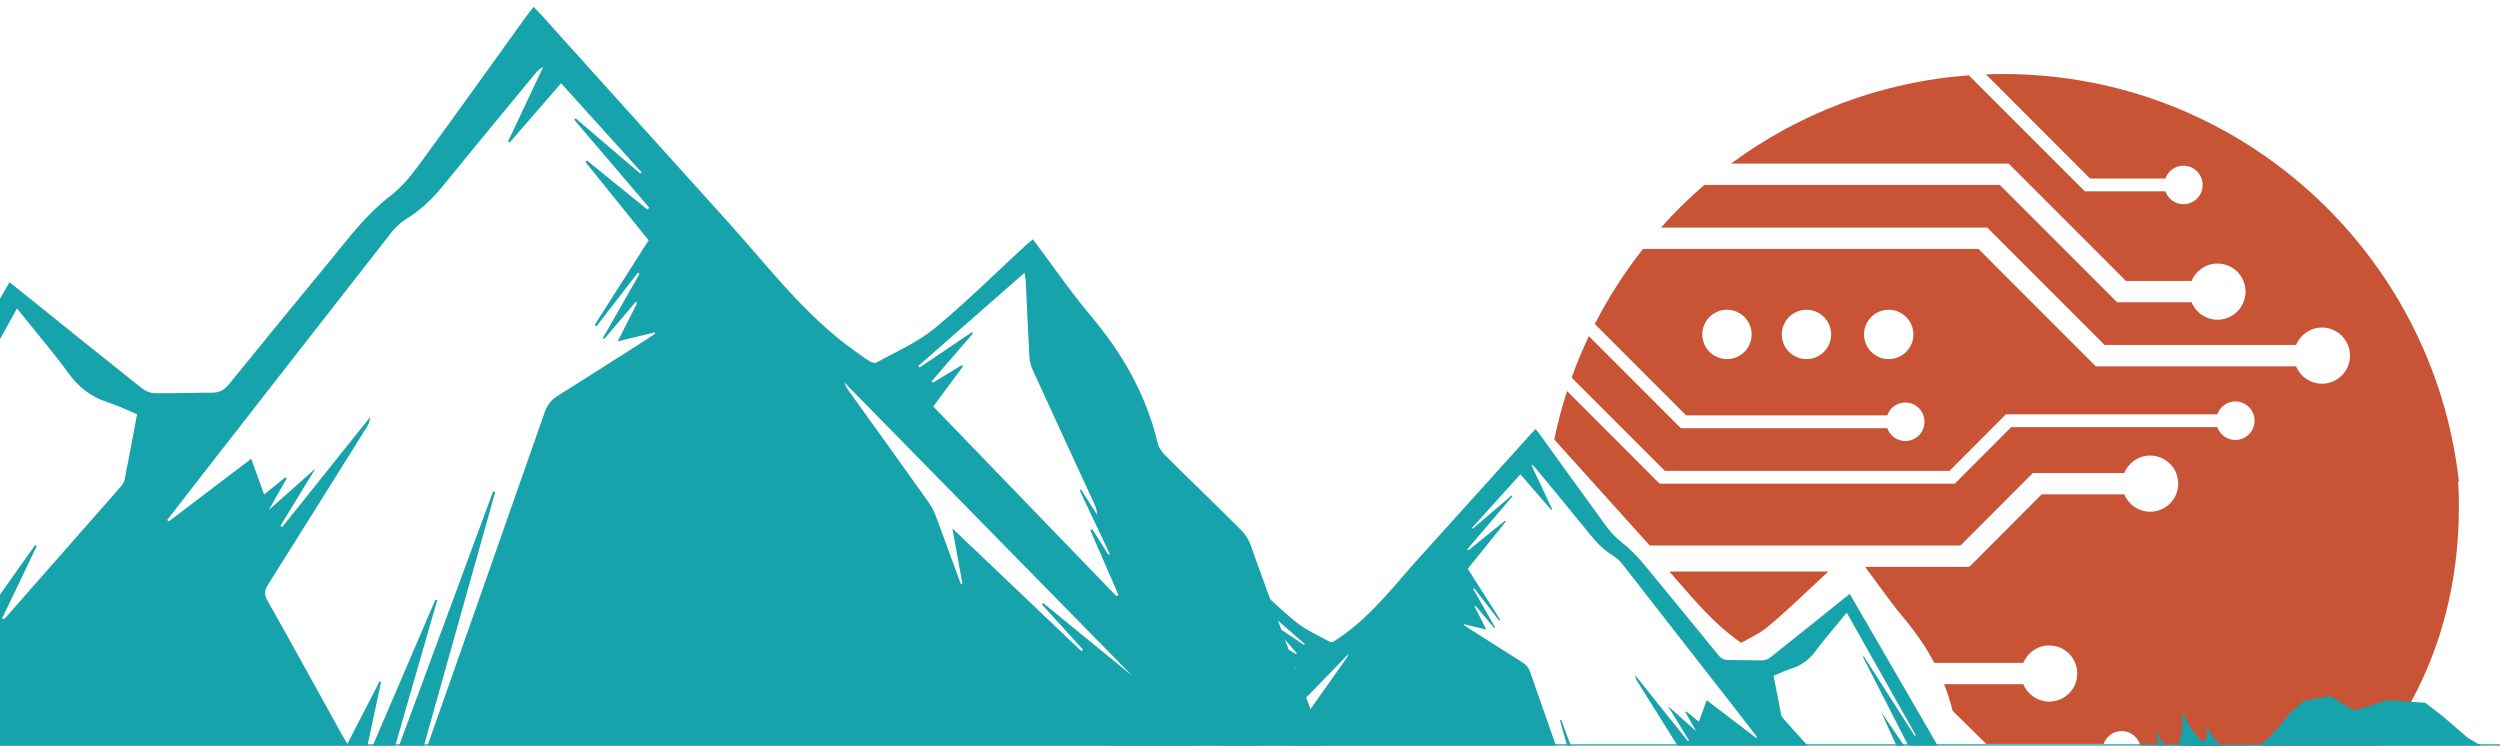 <?xml version="1.0" encoding="UTF-8"?>
<svg width="912px" height="272px" viewBox="0 0 912 272" version="1.1" xmlns="http://www.w3.org/2000/svg" xmlns:xlink="http://www.w3.org/1999/xlink">
    <!-- Generator: Sketch 61 (89581) - https://sketch.com -->
    <title>BH_HACKINFEST_HOMEPAGE@2x</title>
    <desc>Created with Sketch.</desc>
    <g id="Page-1" stroke="none" stroke-width="1" fill="none" fill-rule="evenodd">
        <g id="BH_HACKINFEST_HOMEPAGE" transform="translate(0, -964)">
            <g id="Group-13" transform="translate(567, 963.5)">
                <path d="M171.681,332.377 C263.36,332.377 330,272.209 330,185.5 C330,161 327,151.585 266.5,175.587 C269.745,177.046 258.753,175.756 230.681,203.583 C230.681,290.291 255.681,275.877 171.681,332.377 Z" id="Oval" fill="#C95435"></path>
                <path d="M44.485,211.856 C51.791,220.288 58.693,228.252 67.272,234.384 C67.272,234.384 68.061,234.949 68.132,235 C68.396,234.861 68.662,234.724 68.927,234.586 C72.173,232.9 75.241,231.307 77.612,229.361 C82.885,225.02 88.059,220.156 93.059,215.451 C95.25,213.389 97.444,211.326 99.66,209.291 C99.766,209.193 99.892,209.097 100,209 L42,209 C42.835,209.957 43.67,210.915 44.485,211.856" id="Fill-58" fill="#C95435"></path>
                <path d="M257,301.5 C261.972,301.5 266,305.529 266,310.499 C266,315.471 261.972,319.5 257,319.5 C252.03,319.5 248,315.471 248,310.499 C248,305.529 252.03,301.5 257,301.5 Z M226.999,319.5 C222.029,319.5 218,315.471 218,310.499 C218,305.529 222.029,301.5 226.999,301.5 C231.971,301.5 236,305.529 236,310.499 C236,315.471 231.971,319.5 226.999,319.5 Z M198.001,319.5 C193.029,319.5 189,315.471 189,310.499 C189,305.529 193.029,301.5 198.001,301.5 C202.971,301.5 207,305.529 207,310.499 C207,315.471 202.971,319.5 198.001,319.5 Z M121.999,131.5 C117.029,131.5 113,127.471 113,122.501 C113,117.529 117.029,113.5 121.999,113.5 C126.971,113.5 131,117.529 131,122.501 C131,127.471 126.971,131.5 121.999,131.5 Z M92.001,131.5 C87.031,131.5 83,127.471 83,122.501 C83,117.529 87.031,113.5 92.001,113.5 C96.971,113.5 101,117.529 101,122.501 C101,127.471 96.971,131.5 92.001,131.5 Z M63,131.5 C58.03,131.5 54,127.471 54,122.501 C54,117.529 58.03,113.5 63,113.5 C67.97,113.5 72,117.529 72,122.501 C72,127.471 67.97,131.5 63,131.5 Z M157.485,27.629 L195.474,65.636 L222.936,65.636 C223.901,62.912 226.469,60.948 229.519,60.948 C233.389,60.948 236.529,64.094 236.529,67.971 C236.529,71.849 233.389,74.995 229.519,74.995 C226.469,74.995 223.901,73.03 222.936,70.306 L193.546,70.306 L151.226,27.969 C118.875,30.37 89.089,41.982 64.469,60.188 L165.76,60.188 L208.549,102.994 L232.496,102.994 C234.025,99.27 237.679,96.644 241.949,96.644 C247.593,96.644 252.172,101.231 252.172,106.886 C252.172,112.541 247.593,117.128 241.949,117.128 C237.679,117.128 234.025,114.502 232.496,110.777 L205.333,110.777 L162.545,67.971 L54.717,67.971 C49.105,72.804 43.822,78.008 38.895,83.537 L157.971,83.537 L200.76,126.343 L270.607,126.343 C272.135,122.618 275.791,119.992 280.059,119.992 C285.706,119.992 290.283,124.58 290.283,130.235 C290.283,135.89 285.706,140.477 280.059,140.477 C275.791,140.477 272.135,137.851 270.607,134.126 L197.544,134.126 L154.756,91.32 L32.36,91.32 C25.661,99.821 19.766,108.987 14.796,118.704 L48.104,152.027 L121.467,152.027 C122.43,149.303 124.998,147.339 128.048,147.339 C131.919,147.339 135.059,150.484 135.059,154.362 C135.059,158.239 131.919,161.385 128.048,161.385 C124.998,161.385 122.43,159.421 121.467,156.697 L46.176,156.697 L12.622,123.129 C10.29,128.041 8.19,133.086 6.338,138.248 L40.336,172.263 L144.174,172.263 L164.761,151.638 L241.879,151.638 C242.842,148.914 245.41,146.949 248.46,146.949 C252.33,146.949 255.47,150.095 255.47,153.973 C255.47,157.85 252.33,160.996 248.46,160.996 C245.41,160.996 242.842,159.032 241.879,156.308 L166.69,156.308 L146.104,176.932 L38.408,176.932 L4.66,143.17 C2.792,148.931 1.243,154.833 0,160.848 L5.279,166.713 C15.121,177.65 24.965,188.583 34.828,199.503 L148.191,199.503 L174.603,173.041 L207.933,173.041 C209.462,169.316 213.117,166.69 217.386,166.69 C223.031,166.69 227.61,171.277 227.61,176.932 C227.61,182.587 223.031,187.175 217.386,187.175 C213.117,187.175 209.462,184.549 207.933,180.824 L177.823,180.824 L151.41,207.286 L113.395,207.286 C114.853,209.236 116.281,211.187 117.694,213.128 C120.937,217.576 123.999,221.778 127.32,225.733 C131.889,231.165 135.646,236.665 138.629,242.309 L171.109,242.309 C172.64,238.584 176.294,235.958 180.563,235.958 C186.208,235.958 190.785,240.545 190.785,246.2 C190.785,251.856 186.208,256.443 180.563,256.443 C176.294,256.443 172.64,253.817 171.109,250.092 L142.195,250.092 C143.455,253.275 144.508,256.508 145.318,259.813 C145.322,259.816 145.325,259.821 145.33,259.824 C148.153,262.633 150.983,265.398 153.809,268.162 C155.072,269.397 156.323,270.647 157.584,271.884 L200.393,271.884 C201.358,269.16 203.926,267.196 206.976,267.196 C210.847,267.196 213.987,270.342 213.987,274.219 C213.987,278.096 210.847,281.242 206.976,281.242 C203.926,281.242 201.358,279.278 200.393,276.554 L162.321,276.554 C162.899,277.128 163.485,277.692 164.062,278.269 C165.934,280.125 167.472,282.59 168.364,285.18 C170.325,290.938 184.058,328.273 188.459,340.228 L193.35,339.003 C193.848,338.88 194.353,338.817 194.857,338.817 C195.816,338.817 196.767,339.04 197.637,339.474 L201.355,341.337 L206.534,339.263 C207.267,338.968 208.05,338.817 208.841,338.817 L218.163,338.817 C219.39,338.817 220.59,339.18 221.611,339.863 L226.272,342.977 C226.367,343.04 226.461,343.107 226.553,343.176 L232.306,347.5 C237.721,345.064 242.985,342.351 248.075,339.373 C249.02,338.094 250.44,337.189 252.111,336.931 C252.571,336.644 253.03,336.358 253.486,336.067 C254.17,335.34 255.02,334.786 255.965,334.454 C272.839,323.283 287.578,309.139 299.417,292.755 L295.851,286.222 L292.197,282.807 C291.836,282.483 291.49,282.156 291.167,281.807 C291.167,281.807 290.106,280.659 289.902,280.439 C289.897,280.456 289.893,280.475 289.89,280.494 C289.464,282.495 288.619,284.281 287.38,285.794 C285.965,287.525 284.431,288.456 283.027,288.932 C282.904,289.095 282.781,289.257 282.657,289.419 C280.266,292.598 277.272,293.069 275.698,293.071 L275.038,293.071 L274.278,292.949 C273.517,292.817 271.66,292.356 270.038,290.854 L268.431,291.936 L264.244,284.819 C263.975,284.412 263.484,283.657 263.099,282.593 C262.416,280.702 261.729,278.682 261.348,276.403 C260.742,275.774 260.141,275.142 259.555,274.496 C257.427,274.004 255.548,273.271 253.833,272.269 C251.355,270.819 249.518,268.811 248.373,266.302 C247.169,263.659 246.405,261.164 246.035,258.672 C245.511,255.135 245.999,251.834 247.486,248.858 C248.131,247.569 248.731,246.197 249.364,244.743 C249.551,244.317 249.737,243.89 249.925,243.466 L249.907,242.321 C249.866,240.114 249.827,237.831 249.89,235.5 C249.939,233.496 250.224,231.6 250.506,229.83 C250.654,228.916 250.853,228.013 251.109,227.107 L251.853,220.375 L252.174,213.904 C252.174,213.641 252.18,212.922 252.365,212.033 C252.556,211.096 253.463,206.76 253.463,206.76 C253.609,204.405 254.192,202.375 254.751,200.683 C255.536,198.301 256.995,196.285 258.973,194.853 L259.459,194.492 C260.048,194.052 260.779,193.502 261.645,192.978 L262.193,192.638 C263.45,191.846 265.445,190.588 268.122,190.118 C269.685,189.614 271.057,189.527 272.028,189.51 C272.167,189.506 272.311,189.491 272.452,189.48 C272.827,189.452 273.198,189.427 273.573,189.416 L274.421,189.387 C275.33,189.355 276.239,189.326 277.148,189.326 C277.148,189.326 278.33,189.337 278.355,189.335 C279.522,188.991 280.633,188.803 281.739,188.764 C281.944,188.758 282.144,188.737 282.345,188.722 C282.973,188.672 283.602,188.63 284.222,188.63 C284.894,188.63 285.549,188.677 286.183,188.772 C287.98,188.107 290.27,187.453 292.326,187.453 C293.21,187.453 294.063,187.57 294.858,187.802 L299.524,189.156 C299.68,189.145 299.835,189.136 299.995,189.128 C300.212,189.027 300.436,188.929 300.668,188.837 C301.53,188.495 302.419,188.14 303.095,187.78 C304.266,187.153 305.42,186.491 306.576,185.828 C307.246,185.445 307.916,185.062 308.587,184.684 C309.011,184.446 309.466,184.23 309.926,184.023 L316.074,181.12 L317.308,182.903 C318.058,182.48 318.835,182.17 319.632,181.979 C320.359,181.378 321.307,180.67 322.486,180.067 L326.624,177.947 C327.421,177.359 328.14,177.041 328.512,176.878 L330,176.135 C320.707,92.522 249.841,27.5 163.783,27.5 C161.674,27.5 159.576,27.553 157.485,27.629 Z" id="Fill-59" fill="#C95435"></path>
                <path d="M670.326,226.292 C669.478,228.697 668.661,231.117 667.837,233.532 C664.8,236.374 662.104,237.59 661.051,237.495 C659.298,237.338 660.096,232.593 663.42,221.912 C658.24,230.821 655.164,235.394 653.375,235.514 C653.387,235.29 653.401,235.066 653.396,234.842 C653.315,231.919 653.21,228.995 653.044,226.079 C652.888,223.329 653.133,220.648 654.031,218.032 C654.652,216.227 655.243,214.409 655.815,212.588 C656.356,210.866 657.162,209.279 658.201,207.804 C659.909,205.368 661.569,202.896 663.369,200.529 C664.898,198.521 665.489,196.367 665.071,193.899 C664.933,193.1 664.912,192.282 664.865,191.473 C664.851,191.209 664.926,190.941 664.982,190.5 C666.789,191.385 668.488,192.155 669.653,193.712 C670.277,194.546 670.685,195.489 670.699,196.529 C670.734,198.882 670.685,201.237 670.715,203.591 C670.792,209.519 670.876,215.449 670.996,221.376 C671.028,223.059 670.89,224.69 670.326,226.292 Z M634.175,226.583 C632.866,224.807 631.308,222.598 629.508,219.984 C635.509,235.686 630.952,231.427 621.36,221.077 C626.786,231.796 618.852,225.225 612.924,221.141 C611.354,223.472 600.307,227.362 602.624,221.734 C599.441,225.647 596.343,229.638 594.299,230.696 C592.254,231.752 591.262,229.875 592.289,222.054 C584.577,235.587 580.823,241.395 581.496,222.767 C576.855,242.361 575.052,245.419 571.441,224.471 C571.408,246.025 569.564,245.093 561.006,226.163 C567.54,244.761 564.343,238.384 557.108,223.364 C558.756,236.355 557.878,235.273 549.102,226.265 C556.959,236.689 551.125,232.901 542.029,227.461 C546.833,234.54 538.49,228.416 534.103,227.092 C534.086,227.012 534.063,226.933 534.051,226.853 C533.902,225.893 534.051,225.003 534.848,224.229 C535.234,224.434 535.612,224.637 536.152,224.925 C536.368,224.3 536.555,223.761 536.778,223.11 C537.067,223.325 537.328,223.518 537.721,223.814 C537.763,223.415 537.833,223.154 537.81,222.903 C537.624,220.885 537.272,218.872 537.253,216.855 C537.221,213.539 537.235,210.205 537.558,206.91 C537.717,205.314 538.543,203.753 539.23,202.252 C539.512,201.634 540.185,201.157 540.753,200.707 C541.834,199.845 542.393,198.87 542.053,197.429 C541.925,196.889 542.19,196.26 542.307,195.478 C542.9,195.695 543.352,195.819 543.767,196.018 C544.356,196.294 544.903,196.665 545.501,196.924 C546.174,197.219 546.486,197.062 546.687,196.363 C546.799,195.978 546.875,195.561 546.845,195.167 C546.703,193.387 547.444,191.856 548.203,190.336 C548.335,190.069 548.631,189.843 548.904,189.684 C550.841,188.561 552.958,187.97 555.168,187.689 C555.557,187.638 555.987,187.735 556.376,187.841 C557.711,188.21 559.031,188.266 560.358,187.811 C560.624,187.721 560.915,187.719 561.283,187.661 C561.472,188.699 562.235,188.671 563.048,188.658 C566.869,188.595 570.626,188.065 574.347,187.226 C576.419,186.76 578.492,186.153 580.646,186.435 C584.63,186.951 588.563,186.329 592.517,186.036 C595.002,185.854 597.498,185.702 599.988,185.732 C601.182,185.745 602.403,186.128 603.56,186.502 C605.339,187.078 607.081,187.168 608.844,186.511 C615.159,184.159 621.468,181.786 627.79,179.455 C629.664,178.763 631.581,178.178 633.481,177.548 C633.665,177.486 633.861,177.458 634.145,177.627 C632.005,178.625 629.865,179.621 627.58,180.689 C627.727,181.298 627.806,181.888 628.011,182.434 C629.555,186.575 631.118,190.71 632.689,194.839 C634.264,198.98 635.053,203.244 634.96,207.682 C634.89,210.964 634.923,214.249 634.99,217.53 C635.055,220.59 634.799,223.606 634.175,226.583 Z M515.967,230.611 C515.945,230.75 515.947,230.882 515.936,231.016 C514.819,231.692 513.789,232.184 512.863,231.923 C512.134,232.231 511.531,232.403 511,232.5 C511.013,231.807 511.015,231.112 511.048,230.42 C511.159,228.111 511.37,225.793 511.742,223.518 C512,221.946 512.59,220.434 513.064,218.908 C513.368,217.928 513.716,216.962 514.075,216.003 C514.267,215.487 514.526,214.999 514.753,214.5 C514.83,214.519 514.908,214.538 514.985,214.554 C515.049,214.95 515.148,215.341 515.172,215.737 C515.445,220.323 515.709,224.908 515.971,229.494 C515.991,229.866 516.026,230.248 515.967,230.611 Z M435.297,90.737 C433.918,91.859 432.719,91.93 431.218,90.976 C430.845,90.737 430.479,90.492 429.859,90.086 C430.002,90.625 430.087,90.804 430.089,90.985 C430.091,91.444 430.216,92.18 430,92.3 C429.605,92.515 428.934,92.515 428.499,92.332 C427.908,92.082 427.426,91.579 426.835,91.137 C426.835,91.825 426.835,92.46 426.835,93.087 C425.538,93.121 425.273,91.827 424.318,91.384 C424.404,92.229 424.477,92.947 424.557,93.736 C423.172,93.571 423.273,92.135 422.242,91.735 C422.341,92.708 422.432,93.587 422.55,94.734 C421.704,94.234 421.124,93.89 420.465,93.497 C420.549,94.22 420.615,94.775 420.699,95.5 C419.694,95.211 419.152,94.761 418.812,93.986 C418.52,93.321 418.102,92.708 417.741,92.073 C417.579,93.245 418.368,94.174 418.227,95.388 C416.874,94.688 416.027,93.77 415.524,92.472 C414.494,89.806 414.036,87.06 414.001,84.22 C413.977,82.481 414.773,81.373 416.419,80.799 C416.604,80.733 416.79,80.664 416.975,80.593 C419.626,79.565 419.619,79.57 420.582,82.118 C420.791,82.667 421.101,83.178 421.364,83.706 C421.458,83.672 421.552,83.635 421.646,83.598 C421.568,83.077 421.495,82.559 421.411,82.04 C420.948,79.152 420.777,76.252 421.155,73.346 C421.451,71.088 421.775,68.831 422.195,66.592 C422.716,63.832 423.331,61.086 423.954,58.344 C424.109,57.661 424.268,56.908 425.182,56.5 C425.28,56.922 425.412,57.278 425.44,57.64 C425.496,58.317 425.466,58.998 425.52,59.675 C425.668,61.607 425.74,63.55 426.027,65.463 C426.698,69.937 428.913,73.566 432.601,76.31 C434.956,78.062 436.696,80.251 437.607,83.018 C438.579,85.97 437.725,88.762 435.297,90.737 Z M802.873,245.697 C797.832,240.472 791.452,237.21 791.264,235.256 C792.631,232.106 775.923,234.505 775.011,235.256 C774.261,236.488 771.201,237.978 767.149,238.112 C762.547,238.495 748.157,242.321 753.341,232.85 C743.931,236.47 733.506,245.07 737.023,241.344 C726.494,251.202 724.65,249.14 733.218,230.616 C721.774,248.808 719.921,250.917 726.076,230.737 C717.994,250.581 716.779,249.806 713.095,228.382 C713.619,249.39 712.031,247.534 703.475,228.18 C710.16,247.69 708.69,246.367 697.812,228.983 C706.542,246.082 701.302,242.015 692.352,227.496 C697.778,236.59 693.914,235.393 687.313,231.147 C687.311,230.212 687.29,229.28 687.267,228.345 C687.174,224.862 687.917,221.549 689.243,218.345 C690.938,214.257 693.048,210.413 695.802,206.93 C696.74,205.747 697.673,204.561 698.548,203.332 C699.698,201.719 700.636,199.965 700.696,197.951 C700.796,194.61 700.044,191.555 697.255,189.33 C696.844,189.003 696.443,188.627 696.157,188.193 C693.15,183.629 691.253,178.697 691.557,173.142 C691.787,168.954 693.094,165.073 696.052,162.031 C701.163,156.776 703.814,150.352 705.477,143.394 C705.741,142.285 705.974,141.166 706.234,140.055 C706.285,139.832 706.394,139.621 706.556,139.192 C707.079,140.575 707.107,141.828 707.172,143.039 C707.548,150.094 706.912,157.036 704.85,163.832 C704.358,165.453 704.158,167.182 703.972,168.876 C703.71,171.265 703.578,173.669 703.408,176.066 C703.382,176.416 703.448,176.769 703.492,177.439 C704.142,176.773 704.594,176.309 705.21,175.678 C705.347,176.212 705.495,176.604 705.546,177.008 C705.876,179.678 706.18,182.351 706.501,185.021 C706.533,185.286 706.591,185.55 706.649,185.87 C707.323,185.713 707.297,185.195 707.392,184.805 C707.671,183.657 707.896,182.497 708.163,181.346 C708.33,180.632 708.542,179.929 708.718,179.216 C708.936,178.337 709.405,177.701 710.248,177.284 C711.572,176.627 712.477,175.553 713.146,174.235 C714.669,171.23 715.247,168.006 715.54,164.695 C715.892,160.739 715.484,156.788 715.551,152.837 C715.635,147.848 715.133,142.9 714.783,137.941 C714.46,133.38 713.499,128.916 712.535,124.45 C711.755,120.847 710.494,117.408 709.217,113.977 C707.539,109.469 705.126,105.362 701.897,101.782 C700.891,100.669 699.633,99.79 698.548,98.743 C695.974,96.254 692.953,94.405 689.904,92.586 C688.644,91.834 687.425,91.001 686.122,90.333 C684.023,89.254 681.873,88.277 679.735,87.272 C679.222,87.029 678.657,86.887 678.149,86.632 C674.998,85.071 671.69,83.938 668.328,82.927 C666.459,82.363 664.636,81.637 662.802,80.957 C659.463,79.716 655.952,79.136 652.53,78.222 C649.597,77.438 646.586,77.203 643.602,76.772 C642.028,76.544 640.445,76.312 638.859,76.259 C635.153,76.136 631.441,76.185 627.733,76.038 C625.376,75.943 623.024,75.651 620.674,75.405 C612.193,74.516 604.055,72.108 595.898,69.793 C592.843,68.923 589.827,67.916 586.792,66.967 C586.488,66.872 586.195,66.737 585.763,66.57 C586.109,66.333 586.36,66.166 586.713,65.927 C586.418,65.605 586.142,65.28 585.838,64.979 C585.357,64.503 584.719,64.178 584.665,63.352 C584.651,63.108 584.261,62.872 584.015,62.665 C582.232,61.171 580.44,59.691 578.656,58.197 C578.129,57.756 577.625,57.287 577.071,56.795 C577.7,55.828 577.261,55.225 576.548,54.582 C574.154,52.415 571.67,50.385 568.861,48.756 C567.595,48.023 566.432,47.107 565.273,46.211 C564.342,45.49 563.625,44.58 562.931,43.601 C561.623,41.754 560.363,39.81 558.259,38.678 C557.697,38.376 557.235,37.884 556.678,37.441 C556.901,37.137 557.084,36.887 557.282,36.617 C557.207,36.515 557.154,36.404 557.068,36.33 C555.538,34.963 553.855,33.831 552.006,32.928 C550.212,32.054 548.435,31.14 546.65,30.239 C546.093,29.959 545.587,29.652 545.559,28.905 C545.538,28.388 545.111,28.163 544.674,28.001 C541.242,26.715 537.878,25.242 534.296,24.388 C533.917,24.298 533.56,24.105 533.19,23.957 C533.255,23.493 533.306,23.14 533.381,22.616 C530.715,22.309 528.113,22.36 525.438,22.961 C525.34,22.486 525.257,22.07 525.145,21.518 C524.658,21.518 524.145,21.472 523.641,21.527 C522.628,21.641 521.623,21.815 520.613,21.952 C520.332,21.991 519.991,22.096 519.77,21.987 C518.846,21.527 518.117,21.957 517.372,22.397 C514.597,24.035 511.816,25.664 509.05,27.316 C508.071,27.903 507.105,28.267 505.921,27.912 C505.512,27.792 504.959,27.98 504.523,28.154 C503.959,28.379 503.452,28.743 502.909,29.019 C502.491,29.233 502.055,29.402 501.627,29.592 C501.556,29.529 501.479,29.467 501.405,29.404 C501.706,28.518 502.004,27.629 502.305,26.741 C502.243,26.685 502.178,26.629 502.113,26.574 C501.576,26.892 501.01,27.172 500.506,27.541 C499.055,28.597 497.636,29.697 496.192,30.764 C495.776,31.07 495.319,31.316 494.741,31.678 C494.685,31.012 494.646,30.516 494.588,29.824 C494.128,30.052 493.747,30.168 493.464,30.4 C492.835,30.917 492.28,31.527 491.644,32.033 C491.107,32.457 490.494,32.782 489.919,33.156 C489.547,33.395 489.15,33.606 488.811,33.887 C487.81,34.708 486.831,35.557 485.602,36.601 C485.663,35.78 485.702,35.258 485.76,34.485 C483.561,35.611 482.157,37.513 480.141,38.638 C479.294,37.935 478.593,38.304 477.861,38.884 C476.647,39.845 475.386,40.75 474.139,41.671 C473.496,42.146 472.818,42.378 471.969,42.274 C471.499,42.216 470.94,42.434 470.499,42.671 C468.165,43.928 465.864,45.246 463.531,46.506 C462.944,46.821 462.28,46.998 461.65,47.239 C461.581,47.155 461.511,47.07 461.439,46.986 C461.748,46.552 462.008,46.074 462.372,45.696 C463.557,44.459 464.789,43.267 465.981,42.037 C466.396,41.61 466.747,41.125 467.127,40.666 C467.069,40.583 467.009,40.499 466.951,40.413 C466.429,40.659 465.888,40.875 465.384,41.158 C462.574,42.733 459.8,44.376 456.958,45.891 C455.419,46.712 453.782,47.367 452.154,48.012 C451.437,48.295 450.824,48.605 450.478,49.459 C447.12,48.798 443.86,49.789 440.473,50.192 C440.389,49.733 440.327,49.427 440.28,49.118 C440.139,48.213 439.876,47.995 438.971,48.158 C438.369,48.264 437.789,48.482 437.188,48.592 C436.723,48.677 436.243,48.67 435.716,48.708 C435.808,47.986 435.885,47.399 435.962,46.831 C434.673,46.457 430.09,47.814 426.821,49.489 C424.717,48.028 422.319,48.633 419.992,48.715 C419.186,48.742 418.367,48.923 417.594,49.165 C416.28,49.575 414.961,49.592 413.602,49.566 C411.647,49.531 409.69,49.629 407.733,49.687 C406.918,49.712 406.105,49.814 405.29,49.83 C404.262,49.849 403.254,49.937 402.302,50.359 C402.191,50.408 402.072,50.469 401.956,50.478 C399.476,50.649 397.568,52.123 395.56,53.332 C394.445,54.004 393.421,54.83 392.365,55.596 C391.341,56.336 390.677,57.313 390.275,58.526 C389.581,60.624 388.993,62.73 388.901,64.958 C388.873,65.6 388.701,66.243 388.571,66.881 C388.067,69.315 387.549,71.742 387.05,74.175 C386.987,74.479 387.015,74.802 386.997,75.168 C387.442,75.168 387.795,75.168 388.308,75.168 C388.032,77.927 387.015,80.528 386.695,83.412 C387.166,83.168 387.528,82.978 388,82.734 C388.107,83.119 388.204,83.472 388.364,84.043 C389.11,83.437 389.739,82.927 390.584,82.24 C390.533,83.05 390.544,83.607 390.456,84.145 C390.12,86.226 389.288,88.124 388.253,89.943 C386.423,93.152 384.963,96.514 384.373,100.179 C384.004,102.469 383.653,104.785 383.591,107.096 C383.488,111.044 383.598,115 383.658,118.954 C383.679,120.2 383.53,121.394 383.022,122.531 C381.622,125.656 380.312,128.823 378.78,131.884 C377.528,134.382 377.315,136.941 377.712,139.614 C378.139,142.498 379.075,145.231 380.284,147.874 C381.025,149.493 382.216,150.681 383.735,151.567 C385.624,152.67 387.679,153.34 389.804,153.767 C391.64,154.138 393.138,154.983 394.378,156.389 C395.645,157.825 396.99,159.196 398.318,160.579 C399.518,161.829 400.219,163.303 400.44,165.02 C400.8,167.787 401.698,170.411 402.643,173.019 C402.813,173.493 403.152,173.908 403.444,174.404 C403.985,174.042 404.408,173.729 404.861,173.46 C405.701,172.957 406.105,173.045 406.516,173.924 C406.981,174.919 407.359,175.954 407.765,176.977 C407.993,177.55 408.255,178.038 408.833,178.402 C409.182,178.618 409.314,179.198 409.518,179.625 C409.758,180.119 409.697,180.857 410.394,180.975 C411.051,181.089 411.415,180.513 411.752,180.077 C412.82,178.69 413.842,177.265 414.882,175.857 C415.188,175.439 415.499,175.022 415.778,174.643 C415.975,174.687 416.08,174.678 416.126,174.725 C417.178,175.806 417.907,175.766 419.04,174.386 C419.755,173.513 420.178,172.516 420.41,171.418 C420.802,169.586 421.258,167.767 421.606,165.924 C422.105,163.289 423.466,161.163 425.372,159.354 C427.54,157.291 427.763,157.175 430.58,157.934 C431.012,158.05 431.453,158.145 431.889,158.242 C433.122,158.519 434.125,159.14 434.982,160.089 C437.359,162.723 439.779,165.319 442.191,167.922 C442.544,168.305 442.95,168.637 443.347,169.005 C443.663,168.811 443.902,168.664 443.981,168.613 C444.859,168.831 445.611,169.015 446.366,169.2 C446.428,169.119 446.491,169.036 446.556,168.952 C448.151,171.873 449.749,174.79 451.367,177.75 C452.528,177.061 452.175,175.66 453.071,174.75 C453.406,175.184 453.751,175.557 454.009,175.982 C455.091,177.759 456.145,179.553 457.216,181.332 C457.462,181.743 457.745,182.13 458.082,182.629 C458.704,181.432 458.14,180.098 459.066,179.021 C459.472,179.316 459.911,179.585 460.292,179.922 C461.211,180.731 462.096,181.574 463.004,182.397 C463.951,183.258 463.954,183.253 465.207,182.954 C467.014,185.042 468.409,187.501 470.285,189.576 C470.38,189.552 470.476,189.529 470.571,189.504 C470.622,188.849 470.673,188.191 470.733,187.439 C471.544,187.903 471.836,188.729 472.298,189.397 C472.807,190.137 473.25,190.919 473.745,191.666 C474.214,192.378 474.713,193.07 475.231,193.817 C475.481,193.68 475.672,193.575 475.978,193.408 C477.028,195.789 478.07,198.148 479.15,200.594 C479.872,200.069 479.949,199.408 480.13,198.807 C480.311,198.195 480.464,197.575 480.687,196.74 C481.028,197.204 481.247,197.436 481.388,197.708 C482.061,199.009 482.739,200.311 483.362,201.638 C483.575,202.095 483.761,202.468 484.276,202.687 C485.307,203.118 485.695,204.1 486.083,205.048 C487.757,209.162 489.433,213.276 491.091,217.398 C492.034,219.742 492.918,222.108 493.863,224.452 C494.36,225.686 494.263,226.811 493.541,227.939 C492.881,228.969 492.317,230.057 491.702,231.115 C490.866,232.558 490.805,234.015 491.474,235.56 C492.252,237.354 492.231,238.428 491.291,239.639 C487.406,239.623 482.967,238.718 479.28,238.006 C479.115,241.653 464.051,244.92 463.09,244.924 C455.001,249.476 459.549,242.968 454.599,242.217 C455.634,241.351 451.966,241.467 448.235,244.279 C440.322,247.346 439.403,247.107 432.326,249.435 C432.748,251.611 429.848,251.525 425.711,251.776 C421.569,252.026 408.891,260.388 411.645,256.137 C403.066,265.84 390.561,278.496 401.928,261.309 C387.44,279.058 382.947,284.645 390.965,262.84 C381.575,284.046 380.674,285.691 384.122,263.026 C379.657,286.531 379.133,288.754 376.718,267.102 C377.802,279.519 367.245,285.538 355.443,289.301 L352.439,286.299 L350.117,286.299 L340.829,281.659 L331.542,274.698 L324.577,270.058 L310.646,270.058 L299.037,274.698 L289.749,270.058 L280.462,272.378 C280.462,272.378 278.14,274.698 275.818,277.018 C273.497,279.339 259.566,307.18 245.635,283.979 C247.956,297.899 237.773,282.561 236.347,279.339 C238.669,297.899 230.677,295.164 227.06,286.299 C229.291,296.718 232.08,301.131 221.397,299.349 C224.36,304.574 219.526,306.34 214.241,308.068 C213.178,308.417 212.094,308.76 211,309.103 C227.065,309.356 243.248,309.5 259.566,309.5 C474.88,309.5 669.475,287.169 809,251.207 C807.147,249.539 805.023,247.63 802.873,245.697 L802.873,245.697 Z" id="Fill-60" fill="#17A3AC" transform="translate(510, 165.5) rotate(4) translate(-510, -165.5) "></path>
            </g>
            <g id="Group-14" transform="translate(-87, 966.5)" fill="#17A3AC">
                <path d="M761.236,295.214 C761.125,295.338 761.014,295.45 760.893,295.563 C751.628,286.645 742.361,277.715 732.654,268.356 C733.458,272.82 734.152,276.702 734.847,280.592 C734.736,280.613 734.615,280.643 734.504,280.674 C732.673,275.636 730.873,270.588 729.012,265.561 C728.619,264.516 728.105,263.482 727.462,262.57 C721.697,254.379 715.892,246.208 710.097,238.037 C709.654,237.412 709.253,236.777 709,236 C729.996,257.666 751.004,279.333 772,301 C765.522,295.634 759.032,290.279 752.554,284.914 C752.452,285.006 752.351,285.109 752.252,285.201 C755.249,288.539 758.248,291.876 761.236,295.214 Z M748.353,212 C748.465,212.76 748.588,213.255 748.619,213.762 C748.883,219.309 749.107,224.847 749.423,230.385 C749.484,231.407 749.759,232.47 750.186,233.392 C754.645,243.163 759.164,252.901 763.665,262.65 C764.01,263.399 764.306,264.159 764.306,265.101 C763.136,263.267 761.965,261.426 760.784,259.593 C760.682,259.644 760.581,259.695 760.479,259.744 C762.688,264.412 764.896,269.079 767.106,273.747 C767.003,273.797 766.902,273.848 766.8,273.898 C765.619,272.025 764.439,270.163 763.248,268.29 C763.105,268.36 762.962,268.42 762.819,268.492 C764.877,273.23 766.933,277.968 769,282.717 C768.858,282.808 768.715,282.908 768.572,283 C755.206,269.18 741.829,255.351 728.289,241.36 C730.548,238.312 732.666,235.447 734.794,232.582 C734.713,232.481 734.641,232.38 734.559,232.278 C732.442,233.564 730.314,234.85 728.196,236.135 C728.095,236.045 728.004,235.943 727.911,235.841 C730.935,232.35 733.969,228.856 736.992,225.354 C736.921,225.252 736.85,225.152 736.778,225.05 C732.941,227.631 729.103,230.224 725.275,232.804 C725.184,232.693 725.091,232.582 725,232.461 C732.706,225.708 740.412,218.954 748.353,212 Z M665.348,226.6 C658.765,230.798 652.193,235.025 645.571,239.162 C644.173,240.037 643.351,241.103 642.803,242.658 C634.093,267.58 625.321,292.47 616.568,317.371 C616.294,318.154 615.98,318.936 615.26,319.587 C620.817,299.798 626.375,280.009 631.932,260.222 C631.779,260.171 631.628,260.12 631.475,260.08 C623.972,280.386 616.466,300.694 608.963,321 C608.841,320.928 608.72,320.858 608.597,320.786 C612.136,308.529 615.665,296.261 619.205,284.004 C619.073,283.953 618.941,283.912 618.809,283.862 C613.689,295.805 608.567,307.757 603.445,319.699 C603.334,319.659 603.222,319.627 603.111,319.587 C604.378,313.702 605.647,307.817 606.904,301.943 C606.793,301.892 606.681,301.841 606.568,301.79 C604.246,306.293 601.924,310.805 599.511,315.492 C599.084,314.78 598.74,314.261 598.436,313.712 C592.95,303.793 587.493,293.853 581.937,283.974 C581.196,282.652 581.347,281.768 582.099,280.579 C589.339,269.074 596.539,257.538 603.74,246.013 C604.135,245.382 604.48,244.733 604.47,243.828 C598.06,251.856 591.642,259.875 585.233,267.904 C585.09,267.823 584.958,267.732 584.827,267.65 C587.544,263.199 590.272,258.747 592.523,255.058 C589.522,257.741 585.881,260.973 582.281,264.185 C583.559,261.939 584.878,259.591 586.195,257.253 C586.093,257.172 586.003,257.08 585.902,256.999 C584.411,258.209 582.921,259.428 581.247,260.78 C580.303,258.158 579.401,255.678 578.417,252.934 C572.303,257.588 566.308,262.142 560.315,266.705 C560.215,266.594 560.103,266.482 560,266.37 C562.131,263.617 564.26,260.852 566.401,258.107 C580.608,239.874 594.795,221.64 609.033,203.437 C609.967,202.248 611.112,201.11 612.391,200.328 C615.687,198.315 618.342,195.712 620.757,192.714 C627.39,184.481 634.163,176.371 640.876,168.21 C641.271,167.733 641.708,167.284 642.428,167 C639.873,172.428 637.307,177.865 634.751,183.292 C634.863,183.373 634.974,183.455 635.086,183.547 C638.807,179.257 642.531,174.968 646.372,170.527 C652.316,177.113 658.167,183.597 664.019,190.082 C663.918,190.173 663.826,190.265 663.735,190.356 C659.01,186.31 654.284,182.277 649.558,178.231 C649.456,178.333 649.344,178.435 649.242,178.535 C654.729,184.969 660.206,191.403 665.692,197.836 C665.57,197.978 665.458,198.122 665.337,198.264 C660.905,194.666 656.465,191.068 652.032,187.48 C651.921,187.592 651.819,187.704 651.708,187.815 C656.321,193.538 660.937,199.26 665.57,204.992 C661.574,211.273 657.65,217.432 653.725,223.592 C653.847,223.694 653.979,223.794 654.111,223.887 C657.143,219.963 660.166,216.04 663.197,212.117 C663.329,212.198 663.461,212.269 663.582,212.35 C660.905,217.046 658.218,221.742 655.541,226.437 C655.642,226.498 655.743,226.57 655.845,226.64 C658.137,223.936 660.438,221.233 662.741,218.52 C662.853,218.591 662.964,218.652 663.076,218.712 C661.717,221.406 660.348,224.099 658.787,227.178 C661.747,226.458 664.313,225.828 666.868,225.207 C666.909,225.299 666.95,225.39 667,225.472 C666.452,225.848 665.915,226.244 665.348,226.6 Z M551.224,258.267 C551.121,258.78 550.772,259.292 550.411,259.694 C541.898,269.187 533.365,278.659 524.83,288.133 C524.665,288.324 524.439,288.474 523.956,288.474 C526.537,283.195 529.128,277.917 531.709,272.626 C531.586,272.557 531.473,272.495 531.349,272.426 C525.025,281.154 518.692,289.872 512.369,298.601 C512.245,298.53 512.122,298.47 511.999,298.399 C514.62,293.583 517.252,288.766 519.884,283.95 C519.719,283.859 519.566,283.769 519.412,283.668 C514.672,289.662 509.932,295.664 504.914,302 C503.67,297.736 502.611,293.813 501.357,289.952 C500.77,288.103 500.904,286.544 501.778,284.785 C506.251,275.774 510.601,266.704 514.62,257.433 C510.57,263.375 506.528,269.318 502.477,275.251 C502.333,275.182 502.19,275.111 502.046,275.03 C508.502,262.399 514.949,249.769 521.407,237.14 C521.282,237.08 521.169,237.02 521.056,236.958 C514.877,246.621 508.697,256.277 502.519,265.94 C502.385,265.859 502.251,265.788 502.107,265.717 C510.457,250.906 518.805,236.093 527.318,221 C528.213,222.096 528.964,223.001 529.705,223.906 C532.686,227.557 535.821,231.106 538.608,234.888 C540.901,238.015 543.666,240.216 547.43,241.374 C549.64,242.057 551.748,243.092 554,244.008 C553.065,248.845 552.17,253.561 551.224,258.267 Z M781.656,339.416 C781.697,338.385 782.026,337.367 782.639,336.488 C783.334,335.496 784.315,334.781 785.419,334.415 C785.317,333.982 785.216,333.529 785.114,333.056 C784.519,330.275 786.146,327.499 788.864,326.662 C789.401,326.496 789.945,326.416 790.48,326.416 C790.538,326.416 790.596,326.418 790.653,326.419 C791.132,324.566 792.563,323.037 794.503,322.501 C794.992,322.365 795.484,322.299 795.97,322.299 C797.922,322.299 799.766,323.349 800.747,325.09 C800.983,325.06 801.221,325.045 801.455,325.045 C803.339,325.045 805.147,326.018 806.163,327.71 C807.617,330.135 808.542,330.48 808.55,330.483 C808.923,330.406 810.416,329.709 813.786,324.681 C814.422,323.732 814.843,323.106 815.411,322.536 L816,321.948 C812.921,313.602 799.503,277.203 797.642,271.757 C797.207,270.493 796.429,269.22 795.48,268.279 C790.021,262.819 784.45,257.489 778.972,252.051 C778.215,251.303 777.467,250.291 777.234,249.28 C774.747,238.764 769.561,229.745 762.637,221.524 C758.179,216.225 754.247,210.482 749.961,204.77 C749.335,205.295 748.808,205.7 748.314,206.154 C741.702,212.231 735.314,218.582 728.39,224.284 C724.67,227.338 720.039,229.299 715.785,231.685 C715.431,231.878 714.704,231.665 714.299,231.412 C713.105,230.685 711.973,229.845 710.841,229.037 C700.035,221.311 692.12,210.745 683.346,201.048 C669.689,185.962 656.083,170.835 642.457,155.729 C641.992,155.213 641.497,154.718 640.809,154 C640.254,154.708 639.749,155.315 639.284,155.952 C631.358,166.932 623.494,177.954 615.487,188.863 C613.728,191.261 611.696,193.597 609.352,195.396 C604.207,199.35 600.406,204.466 596.353,209.38 C588.952,218.359 581.563,227.358 574.225,236.398 C573.204,237.651 572.142,238.278 570.515,238.269 C566.31,238.258 562.095,238.44 557.89,238.38 C556.949,238.369 555.868,237.874 555.12,237.278 C546.103,230.119 537.146,222.909 528.18,215.709 C527.585,215.234 526.978,214.769 526.21,214.162 C509.755,242.468 489.186,278.041 472,307.653 C545.12,328.161 647.144,341.971 761.894,345 C767.743,343.53 775.004,341.594 781.199,339.567 C781.314,339.53 781.474,339.477 781.656,339.416 L781.656,339.416 Z" id="Fill-57-Copy" transform="translate(644, 249.5) scale(-1, 1) translate(-644, -249.5) "></path>
                <path d="M482.059,234.476 C481.875,234.679 481.691,234.865 481.488,235.05 C466.046,220.369 450.602,205.67 434.423,190.263 C435.763,197.612 436.919,204.002 438.078,210.405 C437.894,210.44 437.691,210.49 437.507,210.54 C434.455,202.247 431.455,193.937 428.353,185.662 C427.698,183.942 426.842,182.24 425.77,180.739 C416.161,167.254 406.486,153.804 396.828,140.354 C396.09,139.324 395.421,138.279 395,137 C429.994,172.665 465.006,208.333 500,244 C489.203,235.167 478.386,226.352 467.589,217.521 C467.421,217.672 467.252,217.841 467.086,217.992 C472.082,223.487 477.08,228.98 482.059,234.476 Z M460.746,97 C460.931,98.263 461.135,99.085 461.186,99.928 C461.624,109.147 461.995,118.351 462.52,127.555 C462.621,129.254 463.077,131.021 463.785,132.554 C471.183,148.791 478.682,164.976 486.149,181.18 C486.722,182.424 487.212,183.687 487.212,185.252 C485.271,182.205 483.329,179.145 481.369,176.098 C481.199,176.183 481.032,176.267 480.862,176.35 C484.528,184.107 488.191,191.863 491.857,199.621 C491.687,199.706 491.52,199.79 491.35,199.872 C489.39,196.76 487.432,193.665 485.456,190.552 C485.22,190.669 484.982,190.769 484.746,190.888 C488.159,198.762 491.57,206.637 495,214.53 C494.764,214.68 494.528,214.847 494.289,215 C472.114,192.032 449.92,169.048 427.456,145.795 C431.204,140.73 434.719,135.968 438.249,131.206 C438.114,131.04 437.995,130.871 437.859,130.702 C434.347,132.839 430.817,134.977 427.303,137.112 C427.135,136.961 426.984,136.792 426.83,136.623 C431.846,130.82 436.881,125.015 441.897,119.194 C441.777,119.025 441.66,118.858 441.541,118.689 C435.175,122.978 428.806,127.287 422.456,131.576 C422.305,131.391 422.151,131.206 422,131.005 C434.785,119.783 447.571,108.558 460.746,97 Z M323.252,121.076 C312.3,128.054 301.369,135.08 290.352,141.958 C288.026,143.412 286.659,145.184 285.748,147.769 C271.258,189.198 256.665,230.574 242.104,271.967 C241.648,273.269 241.126,274.569 239.929,275.652 C249.173,242.756 258.419,209.86 267.663,176.966 C267.409,176.881 267.157,176.796 266.903,176.73 C254.421,210.486 241.935,244.244 229.453,278 C229.249,277.881 229.048,277.764 228.844,277.645 C234.731,257.269 240.602,236.876 246.491,216.501 C246.271,216.416 246.052,216.347 245.832,216.265 C237.314,236.117 228.793,255.985 220.273,275.838 C220.088,275.771 219.902,275.718 219.717,275.652 C221.825,265.869 223.937,256.086 226.027,246.322 C225.842,246.237 225.656,246.152 225.469,246.067 C221.606,253.552 217.743,261.053 213.729,268.843 C213.019,267.66 212.446,266.798 211.94,265.885 C202.813,249.397 193.736,232.872 184.493,216.45 C183.261,214.253 183.513,212.783 184.763,210.807 C196.807,191.681 208.785,172.506 220.763,153.346 C221.42,152.298 221.995,151.218 221.979,149.713 C211.315,163.06 200.638,176.39 189.977,189.737 C189.738,189.601 189.519,189.45 189.301,189.315 C193.821,181.915 198.36,174.514 202.103,168.382 C197.112,172.843 191.055,178.216 185.065,183.554 C187.192,179.821 189.386,175.918 191.577,172.031 C191.408,171.896 191.257,171.744 191.089,171.609 C188.61,173.62 186.13,175.647 183.345,177.895 C181.775,173.535 180.275,169.412 178.638,164.851 C168.466,172.588 158.494,180.158 148.524,187.744 C148.357,187.558 148.172,187.372 148,187.187 C151.545,182.609 155.087,178.014 158.648,173.45 C182.283,143.141 205.884,112.829 229.57,82.571 C231.122,80.594 233.027,78.702 235.154,77.402 C240.638,74.056 245.056,69.729 249.072,64.745 C260.106,51.06 271.374,37.578 282.542,24.011 C283.199,23.218 283.925,22.472 285.122,22 C280.873,31.024 276.604,40.061 272.352,49.083 C272.538,49.218 272.723,49.353 272.909,49.507 C279.1,42.375 285.294,35.246 291.685,27.864 C301.572,38.812 311.306,49.59 321.04,60.37 C320.873,60.521 320.72,60.675 320.569,60.826 C312.708,54.1 304.847,47.395 296.984,40.669 C296.814,40.839 296.629,41.008 296.459,41.176 C305.586,51.871 314.698,62.567 323.825,73.26 C323.621,73.496 323.435,73.735 323.234,73.971 C315.861,67.99 308.474,62.01 301.101,56.045 C300.915,56.231 300.746,56.416 300.56,56.602 C308.236,66.114 315.913,75.627 323.621,85.155 C316.974,95.596 310.445,105.835 303.917,116.074 C304.119,116.244 304.338,116.411 304.558,116.565 C309.603,110.043 314.631,103.521 319.673,96.999 C319.893,97.135 320.113,97.252 320.314,97.387 C315.861,105.193 311.391,112.999 306.937,120.805 C307.105,120.906 307.274,121.025 307.443,121.142 C311.256,116.648 315.085,112.153 318.915,107.644 C319.101,107.761 319.286,107.862 319.472,107.963 C317.212,112.442 314.933,116.918 312.337,122.037 C317.262,120.84 321.53,119.792 325.78,118.76 C325.849,118.913 325.918,119.065 326,119.2 C325.089,119.826 324.196,120.484 323.252,121.076 Z M132.444,172.571 C132.274,173.433 131.701,174.292 131.108,174.968 C117.134,190.907 103.128,206.811 89.117,222.717 C88.847,223.038 88.476,223.29 87.683,223.29 C91.919,214.426 96.173,205.564 100.409,196.681 C100.207,196.565 100.021,196.461 99.817,196.345 C89.438,211 79.042,225.636 68.662,240.294 C68.458,240.175 68.257,240.074 68.055,239.955 C72.357,231.867 76.678,223.78 80.998,215.693 C80.728,215.542 80.476,215.39 80.224,215.221 C72.442,225.284 64.662,235.362 56.425,246 C54.383,238.841 52.645,232.255 50.585,225.772 C49.623,222.666 49.843,220.049 51.277,217.095 C58.619,201.966 65.76,186.738 72.357,171.171 C65.709,181.149 59.075,191.127 52.425,201.088 C52.189,200.971 51.953,200.852 51.717,200.717 C62.314,179.51 72.898,158.303 83.498,137.099 C83.294,136.998 83.108,136.897 82.923,136.794 C72.779,153.019 62.635,169.23 52.493,185.455 C52.274,185.32 52.054,185.2 51.818,185.081 C65.524,160.212 79.227,135.341 93.202,110 C94.67,111.84 95.902,113.36 97.119,114.879 C102.012,121.009 107.16,126.967 111.734,133.317 C115.498,138.568 120.036,142.264 126.215,144.207 C129.843,145.356 133.303,147.093 137,148.63 C135.465,156.752 133.997,164.669 132.444,172.571 Z M516.693,309.673 C516.761,307.952 517.311,306.251 518.334,304.784 C519.493,303.127 521.13,301.933 522.972,301.321 C522.803,300.599 522.634,299.842 522.464,299.051 C521.471,294.408 524.186,289.771 528.721,288.372 C529.616,288.095 530.525,287.962 531.418,287.962 C531.514,287.962 531.61,287.964 531.706,287.967 C532.505,284.872 534.893,282.319 538.13,281.423 C538.945,281.196 539.767,281.086 540.578,281.086 C543.835,281.086 546.912,282.839 548.549,285.748 C548.943,285.697 549.339,285.672 549.73,285.672 C552.874,285.672 555.891,287.297 557.585,290.124 C560.012,294.174 561.555,294.749 561.569,294.754 C562.191,294.625 564.682,293.461 570.305,285.065 C571.367,283.479 572.07,282.433 573.018,281.482 L574,280.499 C568.863,266.56 546.473,205.768 543.368,196.673 C542.643,194.562 541.345,192.435 539.76,190.865 C530.651,181.744 521.356,172.844 512.215,163.76 C510.951,162.511 509.703,160.821 509.314,159.132 C505.166,141.57 496.512,126.506 484.958,112.776 C477.519,103.926 470.958,94.333 463.806,84.793 C462.762,85.671 461.883,86.347 461.059,87.106 C450.027,97.256 439.367,107.861 427.813,117.385 C421.606,122.485 413.88,125.761 406.781,129.747 C406.19,130.068 404.976,129.712 404.301,129.291 C402.309,128.076 400.421,126.673 398.532,125.323 C380.501,112.421 367.294,94.773 352.653,78.577 C329.865,53.382 307.161,28.118 284.426,2.888 C283.65,2.026 282.823,1.199 281.676,0 C280.749,1.183 279.906,2.196 279.13,3.259 C265.905,21.599 252.784,40.007 239.424,58.227 C236.489,62.232 233.098,66.133 229.186,69.138 C220.601,75.742 214.259,84.287 207.496,92.493 C195.147,107.49 182.817,122.52 170.573,137.618 C168.87,139.711 167.098,140.758 164.383,140.742 C157.366,140.724 150.333,141.029 143.316,140.928 C141.746,140.91 139.942,140.082 138.694,139.087 C123.648,127.131 108.703,115.089 93.742,103.064 C92.749,102.271 91.737,101.494 90.455,100.481 C62.999,147.756 28.677,207.169 0,256.624 C122.009,290.875 292.246,313.941 483.719,319 C493.479,316.545 505.594,313.311 515.93,309.925 C516.123,309.864 516.391,309.776 516.693,309.673 L516.693,309.673 Z" id="Fill-57"></path>
            </g>
            <rect id="Rectangle" fill="#17A3AC" x="0" y="1235.5" width="1440" height="258.5"></rect>
        </g>
    </g>
</svg>